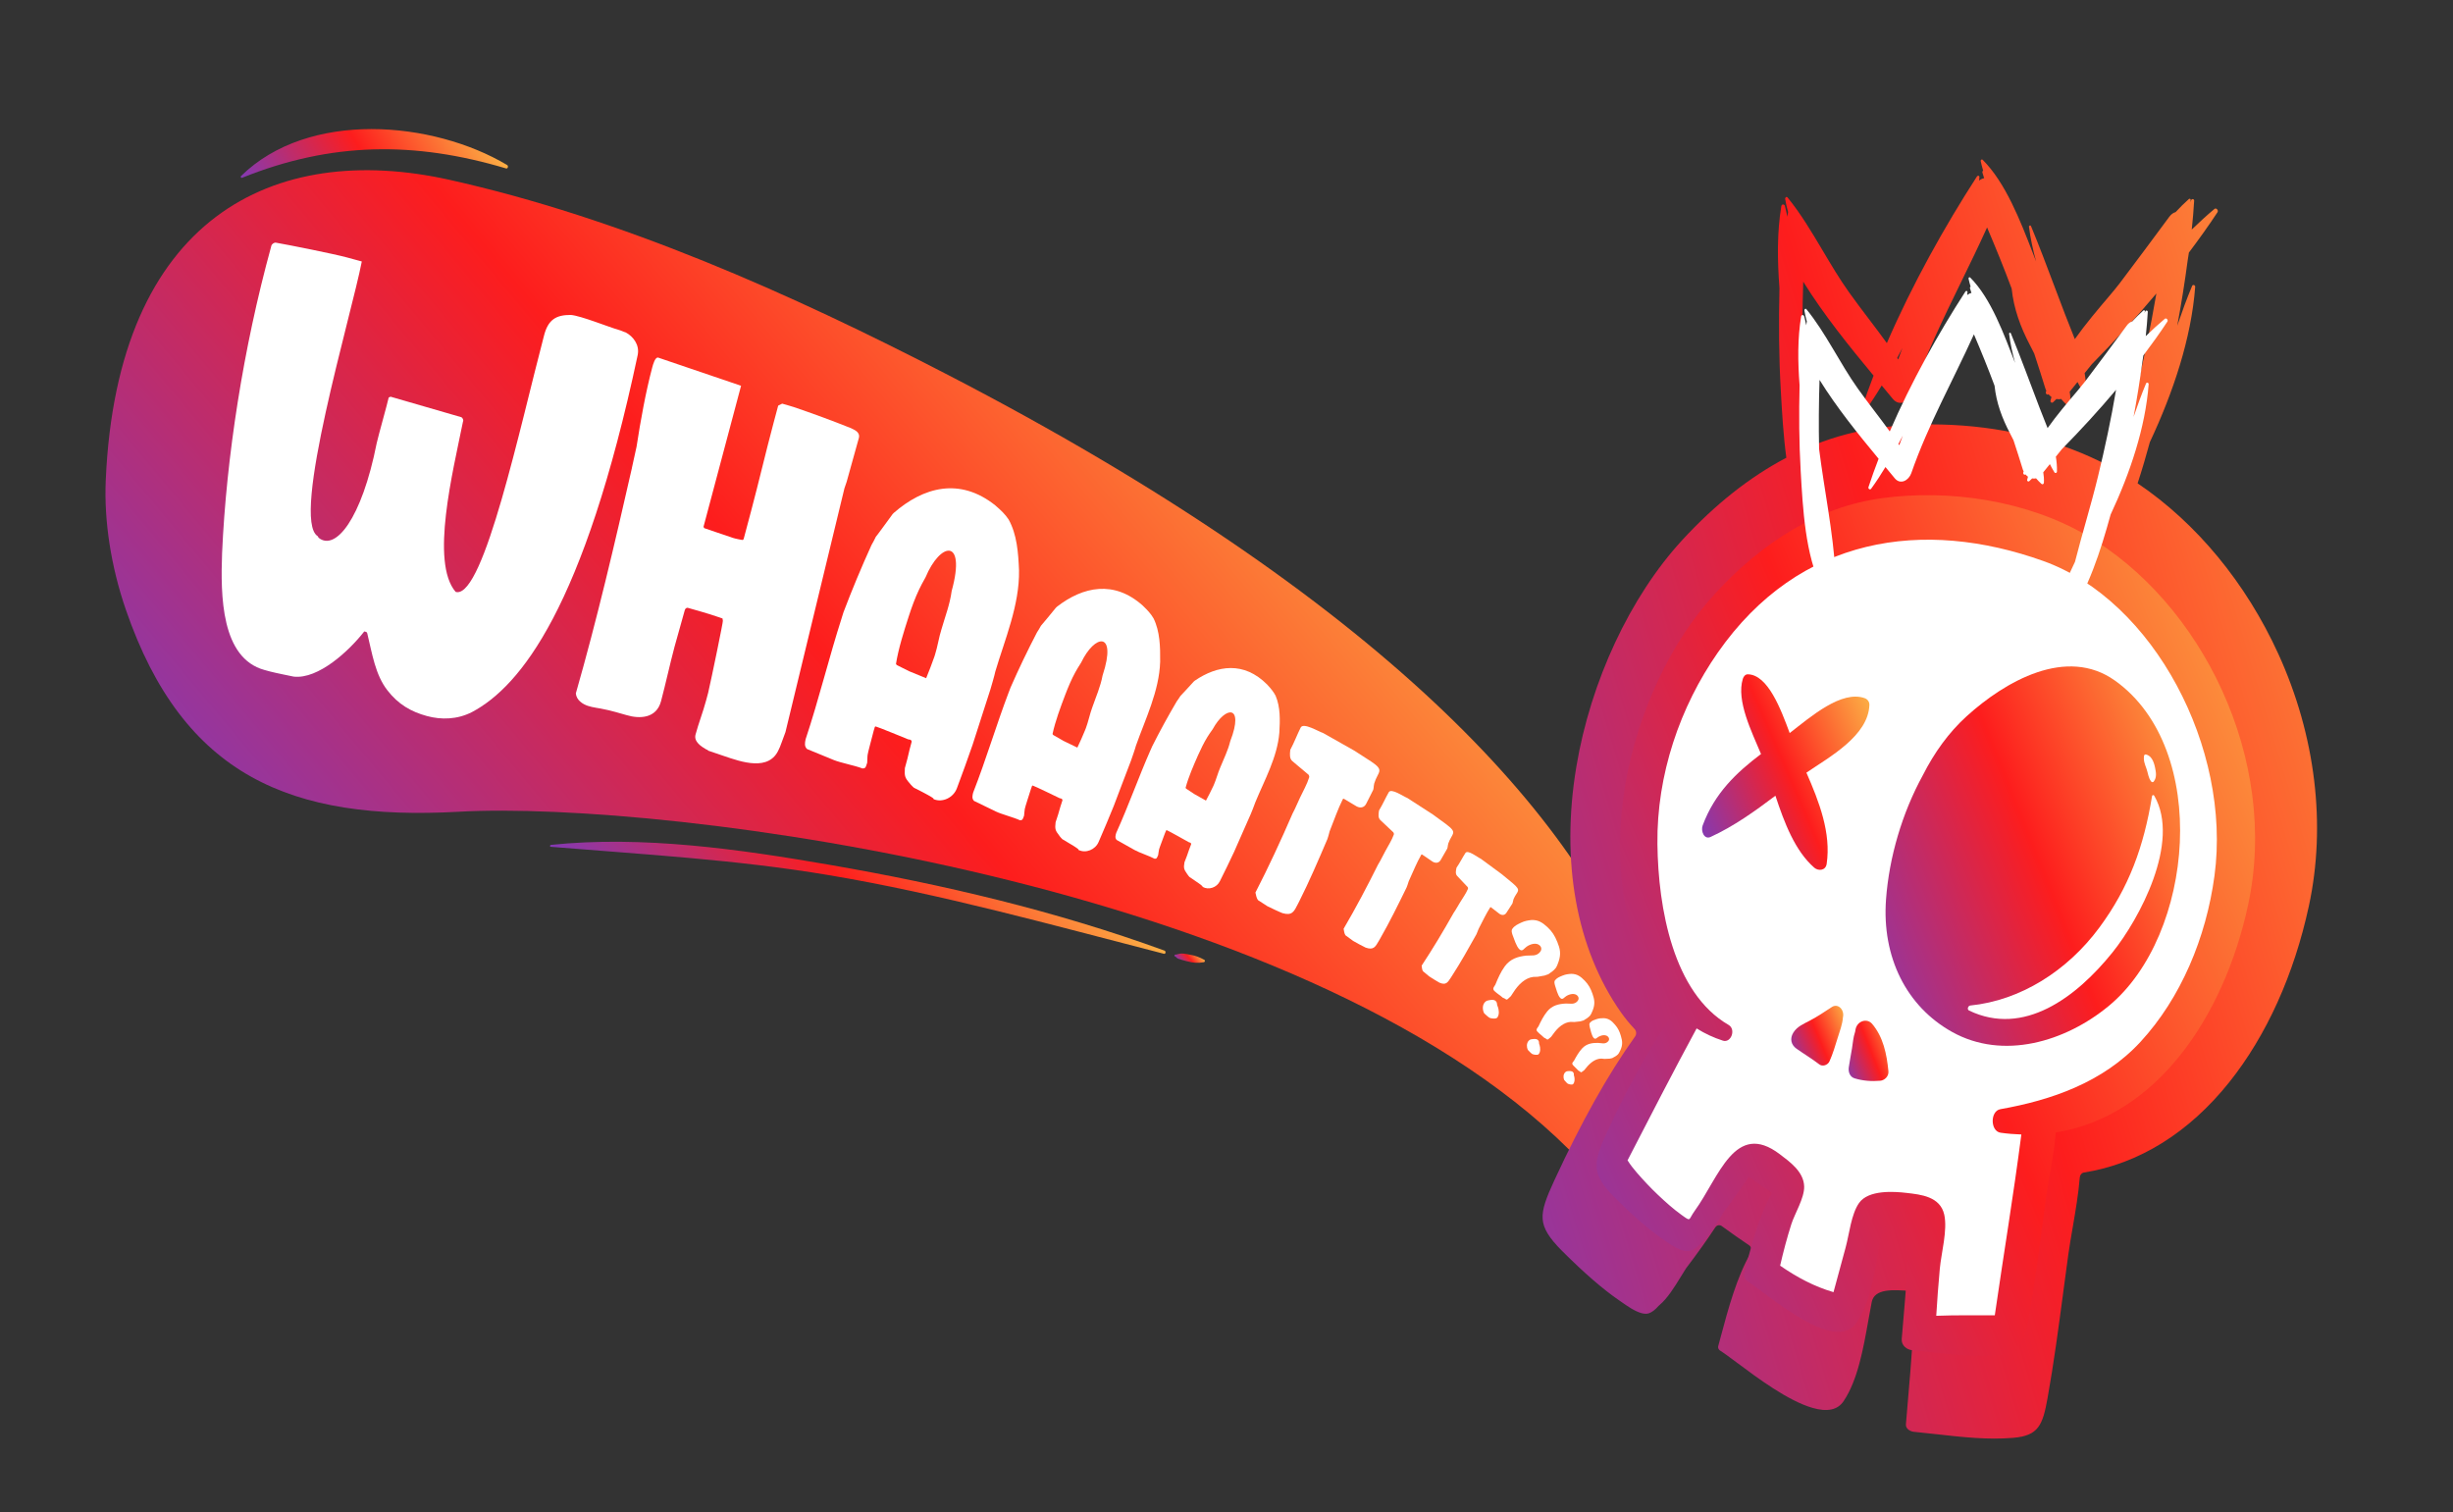 <svg width="279" height="172" viewBox="0 0 279 172" fill="none" xmlns="http://www.w3.org/2000/svg">
<rect x="0" y="0" width="279" height="172" fill="#333333" stroke="none"/>
<path d="M188.584 129.043C189.381 123.471 188.591 118.191 186.903 113.333C179.808 92.893 156.804 68.004 107.854 42.659C89.904 33.365 70.568 24.782 51.112 20.451C31.084 15.992 13.325 24.779 12.027 54.634C11.823 59.3 12.634 64.471 14.315 69.352C20.846 88.31 33.16 93.385 52.179 92.328C75.78 91.016 147.726 100.236 178.485 130.775C185.07 137.316 187.051 139.783 188.584 129.043Z" fill="url(#paint0_linear_3_1413)"/>
<path d="M41.432 71.817C39.721 74.015 36.214 77.279 33.403 76.958C33.342 76.941 31.33 76.543 30.713 76.376C30.713 76.376 30.217 76.241 30.093 76.207C25.142 74.865 25.083 67.751 25.26 62.919C25.741 52.032 27.662 39.61 30.838 28.049L30.854 27.98C30.899 27.77 31.129 27.611 31.329 27.592C32.845 27.854 37.993 28.881 39.479 29.285C39.539 29.302 40.097 29.453 40.282 29.504C40.406 29.536 40.964 29.689 41.15 29.74C40.01 35.715 33.009 59.106 36.144 60.991L36.237 61.163C38.135 62.715 41.128 59.09 42.849 50.388C43.013 49.619 44.046 45.981 44.211 45.21L44.425 45.121L52.44 47.443C52.628 47.493 52.752 47.823 52.66 47.948C51.502 53.696 48.935 63.945 51.818 67.314C51.818 67.314 51.878 67.33 51.94 67.348C55.062 67.751 59.148 48.526 61.857 38.243C62.333 36.3 63.288 35.82 64.923 35.821C66.083 35.913 69.334 37.238 70.387 37.526C70.694 37.608 70.928 37.746 71.176 37.814C71.998 38.258 72.778 39.21 72.526 40.399C66.432 69.063 59.221 78.052 53.69 80.986C51.998 81.859 50.161 81.878 48.555 81.441C46.758 80.953 45.298 80.114 44.066 78.521C42.679 76.739 42.334 74.356 41.776 72.059C41.743 71.903 41.682 71.886 41.559 71.852L41.436 71.819L41.432 71.817Z" fill="white"/>
<path d="M71.871 53.219C72.036 52.389 72.252 51.575 72.402 50.802C72.854 47.849 73.447 44.567 74.19 41.776C74.267 41.486 74.516 40.557 74.874 40.678L84.287 43.878L80.017 59.915L80.09 60.068C80.142 60.086 81.065 60.4 81.427 60.523C81.889 60.68 83.279 61.153 83.381 61.186C83.689 61.29 84.439 61.419 84.439 61.419L84.573 61.34C84.619 61.164 85.221 58.897 85.44 58.085C86.321 54.772 87.081 51.483 87.981 48.112C88.137 47.531 88.491 46.196 88.509 46.138L88.962 45.911C88.962 45.911 89.905 46.168 90.315 46.309C92.423 47.025 94.722 47.87 96.799 48.703C97.146 48.884 97.866 49.128 97.682 49.827L96.297 54.804L96.044 55.542L89.359 83.18L89.344 83.238L89.327 83.296C89.151 83.743 88.662 85.16 88.596 85.202C87.509 87.808 84.284 86.649 82.33 85.986C82.176 85.933 82.021 85.882 81.92 85.846C81.661 85.758 80.787 85.463 80.581 85.391C80.53 85.374 80.493 85.297 80.442 85.281C80.408 85.269 80.374 85.258 80.339 85.246C79.805 84.938 78.889 84.373 79.107 83.561C79.447 82.281 79.957 80.998 80.313 79.662C80.36 79.489 80.514 78.905 80.547 78.791C80.943 77.087 82.27 70.632 82.218 70.613L82.177 70.345C82.177 70.345 81.661 70.17 81.508 70.118C80.323 69.717 79.487 69.494 78.287 69.15C78.082 69.08 77.934 69.221 77.887 69.395C77.718 70.034 76.889 72.922 76.721 73.56C76.18 75.593 75.726 77.72 75.184 79.757C74.659 81.733 72.739 81.775 71.285 81.344C71.028 81.257 69.043 80.709 68.821 80.696C68.135 80.529 67.474 80.493 66.855 80.282C66.289 80.09 65.566 79.654 65.494 78.869C67.909 70.439 69.925 61.808 71.875 53.219L71.871 53.219Z" fill="white"/>
<path d="M95.741 70.256C95.787 70.111 95.927 69.678 95.94 69.629C96.905 67.083 97.971 64.525 99.119 61.999C99.224 61.822 99.585 61.154 99.614 61.058C99.762 60.899 101.068 59.094 101.499 58.508C101.513 58.459 101.629 58.398 101.644 58.348C104.999 55.421 109.141 54.236 113.211 57.488C113.253 57.503 113.279 57.57 113.319 57.587C113.813 58.01 114.332 58.494 114.719 59.088C115.668 60.787 115.818 62.865 115.901 64.86C115.976 68.814 114.279 72.749 113.201 76.393C113.166 76.65 112.698 78.256 112.652 78.401C112.59 78.593 111.861 80.856 111.598 81.674C111.336 82.495 110.671 84.564 110.623 84.708C110.391 85.43 109.132 88.89 108.842 89.643C108.444 90.733 107.197 91.311 106.218 90.908C105.962 90.802 106.97 91.106 103.94 89.591C103.94 89.591 103.604 89.29 103.508 89.141C102.906 88.457 102.866 88.277 102.917 87.372C103.025 87.034 103.405 85.556 103.455 85.25C103.501 85.101 103.646 84.508 103.692 84.365C103.695 84.203 103.568 84.152 103.526 84.134C103.482 84.116 103.343 84.112 103.299 84.095C103.17 84.043 99.762 82.642 99.619 82.636C99.492 82.585 99.472 82.793 99.457 82.841C99.443 82.89 99.38 83.085 99.38 83.085C99.221 83.726 98.687 85.686 98.683 85.849C98.651 85.946 98.647 86.706 98.633 86.755C98.616 86.801 98.553 86.993 98.539 87.042C98.446 87.333 98.372 87.412 98.086 87.403C97.362 87.105 95.59 86.758 94.824 86.442C94.74 86.409 93.676 85.972 93.29 85.811C93.078 85.724 92.015 85.287 91.8 85.199C91.465 84.898 91.545 84.494 91.626 84.091C93.158 79.489 94.273 74.826 95.745 70.254L95.741 70.256ZM102.175 75.732C102.175 75.732 103.381 76.336 103.423 76.353C103.506 76.386 105.296 77.123 105.339 77.139C105.487 76.822 106.15 75.075 106.274 74.691C106.274 74.691 106.334 74.499 106.35 74.45C106.63 73.585 106.797 72.453 107.077 71.586C107.498 70.126 108.034 68.764 108.243 67.215C109.105 64.082 108.724 62.728 107.978 62.637C107.235 62.55 106.105 63.667 105.269 65.666C105.062 66.016 104.565 66.957 104.535 67.054C104.08 68.01 103.697 69.054 103.356 70.112C102.799 71.845 102.197 73.722 101.908 75.51C101.964 75.642 102.048 75.677 102.175 75.729L102.175 75.732Z" fill="white"/>
<path d="M114.741 78.718C114.785 78.597 114.921 78.24 114.938 78.199C115.854 76.105 116.864 74.008 117.937 71.942C118.034 71.802 118.364 71.254 118.394 71.177C118.528 71.052 119.701 69.599 120.089 69.13C120.106 69.091 120.206 69.044 120.219 69.005C123.172 66.721 126.71 65.942 129.997 68.901C130.033 68.919 130.055 68.976 130.09 68.994C130.485 69.373 130.902 69.811 131.203 70.333C131.932 71.816 131.972 73.575 131.955 75.259C131.855 78.597 130.254 81.817 129.194 84.831C129.151 85.046 128.69 86.375 128.646 86.492C128.583 86.651 127.874 88.517 127.617 89.19C127.362 89.868 126.714 91.575 126.667 91.695C126.442 92.292 125.233 95.139 124.958 95.758C124.575 96.655 123.501 97.073 122.693 96.682C122.482 96.578 123.319 96.889 120.828 95.448C120.828 95.448 120.558 95.177 120.483 95.046C120.005 94.44 119.981 94.284 120.061 93.526C120.165 93.246 120.551 92.021 120.604 91.765C120.65 91.647 120.797 91.153 120.84 91.034C120.852 90.9 120.746 90.849 120.711 90.831C120.674 90.813 120.556 90.803 120.521 90.786C120.413 90.733 117.602 89.37 117.481 89.359C117.378 89.308 117.352 89.481 117.336 89.523C117.322 89.563 117.263 89.722 117.263 89.722C117.099 90.254 116.565 91.876 116.558 92.014C116.527 92.094 116.49 92.735 116.476 92.774C116.462 92.814 116.401 92.97 116.388 93.012C116.296 93.25 116.23 93.31 115.988 93.29C115.39 92.999 113.913 92.612 113.284 92.308C113.212 92.272 112.334 91.847 112.017 91.694C111.84 91.609 110.96 91.181 110.787 91.098C110.516 90.825 110.601 90.488 110.684 90.152C112.169 86.358 113.305 82.49 114.739 78.717L114.741 78.718ZM119.931 83.679C119.931 83.679 120.924 84.251 120.958 84.268C121.027 84.301 122.505 85.017 122.537 85.033C122.678 84.773 123.308 83.337 123.427 83.021C123.427 83.021 123.489 82.863 123.505 82.822C123.776 82.107 123.968 81.166 124.238 80.449C124.655 79.24 125.163 78.123 125.405 76.829C126.266 74.237 126.001 73.072 125.378 72.96C124.755 72.846 123.753 73.725 122.965 75.366C122.775 75.651 122.317 76.414 122.287 76.495C121.863 77.275 121.498 78.135 121.164 79.009C120.623 80.437 120.036 81.987 119.715 83.479C119.756 83.593 119.825 83.627 119.931 83.679Z" fill="white"/>
<path d="M130.861 85.317C130.904 85.218 131.032 84.925 131.047 84.89C131.91 83.174 132.846 81.462 133.838 79.779C133.927 79.665 134.23 79.223 134.259 79.159C134.376 79.061 135.424 77.9 135.77 77.526C135.785 77.494 135.87 77.46 135.885 77.425C138.467 75.659 141.482 75.198 144.129 77.865C144.162 77.883 144.174 77.933 144.202 77.948C144.52 78.29 144.853 78.68 145.087 79.137C145.635 80.423 145.595 81.909 145.51 83.328C145.286 86.135 143.8 88.762 142.78 91.249C142.736 91.424 142.29 92.517 142.248 92.616C142.19 92.747 141.513 94.283 141.269 94.836C141.024 95.39 140.406 96.795 140.363 96.893C140.147 97.384 139.01 99.719 138.749 100.223C138.392 100.962 137.467 101.256 136.802 100.882C136.627 100.783 137.321 101.089 135.282 99.74C135.282 99.74 135.069 99.5 135.008 99.384C134.633 98.847 134.62 98.718 134.718 98.08C134.819 97.849 135.195 96.837 135.251 96.626C135.296 96.531 135.441 96.12 135.481 96.023C135.493 95.909 135.408 95.861 135.379 95.847C135.349 95.83 135.252 95.813 135.221 95.796C135.133 95.747 132.823 94.447 132.719 94.43C132.634 94.383 132.605 94.529 132.591 94.561C132.578 94.592 132.518 94.724 132.518 94.724C132.36 95.166 131.843 96.504 131.829 96.616C131.8 96.682 131.742 97.22 131.728 97.253L131.642 97.45C131.555 97.646 131.496 97.694 131.295 97.662C130.804 97.385 129.576 96.98 129.056 96.687C129 96.656 128.277 96.249 128.016 96.102C127.873 96.022 127.15 95.616 127.005 95.534C126.788 95.288 126.875 95.01 126.959 94.731C128.37 91.614 129.492 88.416 130.859 85.314L130.861 85.317ZM135.025 89.778C135.025 89.778 135.833 90.313 135.864 90.33C135.922 90.363 137.138 91.047 137.162 91.061C137.292 90.852 137.883 89.673 137.997 89.413L138.069 89.249C138.327 88.661 138.532 87.88 138.79 87.292C139.191 86.295 139.665 85.381 139.927 84.304C140.758 82.165 140.584 81.171 140.065 81.041C139.546 80.913 138.664 81.596 137.929 82.938C137.757 83.166 137.34 83.789 137.311 83.851C136.923 84.491 136.578 85.192 136.26 85.909C135.743 87.084 135.181 88.359 134.849 89.598C134.878 89.696 134.937 89.727 135.025 89.778Z" fill="white"/>
<path d="M147.01 92.543C147.036 92.487 147.253 92.061 147.278 92.007C147.345 91.873 147.813 90.828 147.865 90.719C148.248 89.902 148.648 89.24 148.904 88.412C148.935 88.291 148.868 88.176 148.835 88.119L147.028 86.601C146.64 86.313 146.706 85.754 146.749 85.356C146.76 85.33 146.738 85.314 146.752 85.289C147.221 84.42 147.531 83.559 147.936 82.756C148.247 82.141 149.964 83.213 150.482 83.37C151.016 83.677 153.512 85.074 154.045 85.383C154.092 85.413 154.731 85.825 154.921 85.948C155.181 86.116 155.891 86.574 155.938 86.604C157.536 87.67 156.727 87.714 156.303 89.107C156.291 89.135 156.219 89.586 156.229 89.628C156.238 89.67 156.183 89.847 156.183 89.847L155.386 91.425C155.143 91.905 154.665 91.917 154.296 91.715C154.085 91.578 153.038 90.976 152.851 90.854C152.743 90.819 152.725 90.914 152.71 90.941C152.185 91.983 151.775 93.172 151.327 94.3C151.327 94.3 151.257 94.504 151.229 94.556C151.182 94.775 151.009 95.371 150.982 95.422C149.963 97.814 148.916 100.258 147.755 102.557C147.714 102.638 147.676 102.719 147.632 102.798C147.187 103.681 146.969 104.177 145.875 103.863C145.657 103.794 144.439 103.22 144.167 103.081C144.143 103.067 143.789 102.837 143.624 102.73C143.553 102.684 143.173 102.44 143.079 102.378C142.895 102.117 142.863 101.813 142.79 101.52C144.285 98.619 145.689 95.59 147.009 92.544L147.01 92.543Z" fill="white"/>
<path d="M156.758 98.306C156.783 98.264 156.984 97.914 157.009 97.869C157.07 97.76 157.508 96.906 157.559 96.817C157.915 96.148 158.279 95.611 158.531 94.927C158.564 94.827 158.51 94.727 158.485 94.678L157.025 93.3C156.712 93.041 156.787 92.569 156.841 92.236C156.854 92.216 156.834 92.201 156.848 92.181C157.278 91.474 157.581 90.765 157.954 90.111C158.243 89.61 159.642 90.605 160.072 90.765C160.508 91.052 162.552 92.363 162.988 92.65C163.027 92.68 163.548 93.061 163.703 93.174C163.914 93.329 164.492 93.754 164.53 93.781C165.831 94.765 165.147 94.759 164.735 95.911C164.722 95.933 164.644 96.309 164.65 96.345C164.656 96.379 164.602 96.526 164.602 96.526L163.864 97.813C163.639 98.204 163.235 98.187 162.933 97.999C162.758 97.871 161.904 97.306 161.75 97.193C161.659 97.158 161.642 97.237 161.63 97.26C161.144 98.111 160.746 99.089 160.323 100.017C160.323 100.017 160.253 100.185 160.228 100.227C160.179 100.409 160.007 100.902 159.982 100.944C159.022 102.905 158.039 104.907 156.962 106.782C156.923 106.847 156.886 106.912 156.849 106.977C156.436 107.696 156.23 108.104 155.321 107.778C155.14 107.708 154.139 107.16 153.915 107.028C153.897 107.014 153.607 106.802 153.472 106.702C153.414 106.662 153.105 106.433 153.029 106.378C152.886 106.148 152.868 105.888 152.821 105.639C154.206 103.275 155.514 100.798 156.755 98.301L156.758 98.306Z" fill="white"/>
<path d="M165.322 103.855C165.345 103.821 165.529 103.537 165.551 103.501C165.61 103.414 166.016 102.716 166.062 102.646C166.389 102.101 166.719 101.668 166.959 101.109C166.991 101.024 166.951 100.937 166.93 100.895L165.758 99.654C165.505 99.418 165.588 99.026 165.65 98.747C165.661 98.73 165.644 98.717 165.656 98.701C166.05 98.13 166.331 97.547 166.676 97.017C166.94 96.609 168.078 97.524 168.433 97.681C168.79 97.948 170.455 99.162 170.81 99.43C170.842 99.456 171.268 99.807 171.39 99.908C171.563 100.051 172.033 100.439 172.064 100.466C173.118 101.363 172.544 101.323 172.147 102.272C172.135 102.289 172.054 102.604 172.058 102.634C172.062 102.664 172.009 102.781 172.009 102.781L171.333 103.827C171.126 104.145 170.789 104.11 170.541 103.934C170.4 103.816 169.704 103.297 169.578 103.192C169.504 103.157 169.485 103.221 169.473 103.24C169.027 103.929 168.654 104.736 168.255 105.494C168.255 105.494 168.191 105.633 168.169 105.667C168.119 105.816 167.951 106.221 167.93 106.258C167.039 107.856 166.123 109.49 165.137 111.012C165.103 111.066 165.069 111.12 165.034 111.172C164.654 111.756 164.465 112.087 163.714 111.766C163.568 111.698 162.743 111.181 162.559 111.057C162.543 111.044 162.31 110.85 162.2 110.76C162.151 110.721 161.901 110.514 161.84 110.463C161.73 110.262 161.727 110.043 161.697 109.83C162.962 107.913 164.172 105.896 165.32 103.858L165.322 103.855Z" fill="white"/>
<path d="M173.586 108.693C174.141 108.633 174.762 108.828 175.19 108.244C175.367 108 175.33 107.726 175.127 107.537C174.735 107.173 174.067 107.368 173.629 107.677C173.33 107.881 173.156 108.293 172.816 107.977C172.625 107.799 172.468 107.463 172.352 107.183C172.321 107.084 172.081 106.48 172.034 106.34C171.968 106.11 171.855 105.861 172.021 105.633C172.291 105.261 172.639 105.129 173.007 104.944C173.399 104.754 173.787 104.687 174.157 104.647C174.933 104.601 175.437 104.926 176.008 105.456C176.527 105.939 176.835 106.415 177.129 107.146C177.437 107.888 177.571 108.488 177.275 109.366C177.19 109.598 177.087 109.911 176.952 110.096C176.85 110.239 176.667 110.405 176.523 110.513C176.493 110.554 176.414 110.577 176.361 110.624C176.022 110.909 176.06 110.798 175.69 110.957C175.566 110.985 175.003 111.087 174.866 111.102C174.866 111.102 174.76 111.101 174.736 111.104C173.778 111.053 172.969 111.69 172.336 112.562C172.168 112.79 172.029 113.045 171.863 113.272C171.853 113.286 171.842 113.301 171.842 113.301C171.831 113.315 171.766 113.376 171.766 113.376C171.231 113.906 171.442 113.647 170.93 113.482C170.674 113.245 170.307 113.025 170.039 112.777C169.925 112.671 169.852 112.626 169.847 112.429C169.871 112.283 170.01 112.126 170.078 111.997C170.376 111.268 170.695 110.536 171.154 109.909C171.778 109.049 172.662 108.796 173.584 108.692L173.586 108.693ZM169.106 113.827C169.367 113.757 169.869 113.626 170.11 113.847C170.299 114.026 170.238 114.135 170.293 114.355C170.304 114.365 170.362 114.49 170.365 114.517C170.488 114.87 170.555 115.389 170.306 115.732C170.161 115.93 169.569 115.839 169.414 115.765C169.292 115.698 169.116 115.535 169.013 115.44C168.989 115.419 168.848 115.289 168.809 115.253C168.629 114.918 168.575 114.411 168.836 114.053C168.907 113.953 168.996 113.892 169.105 113.827L169.106 113.827Z" fill="white"/>
<path d="M178.071 114.142C178.538 114.121 179.055 114.319 179.439 113.848C179.598 113.653 179.58 113.422 179.419 113.253C179.105 112.925 178.532 113.052 178.15 113.291C177.89 113.446 177.727 113.784 177.453 113.499C177.299 113.34 177.182 113.048 177.096 112.809C177.072 112.722 176.898 112.2 176.863 112.08C176.818 111.883 176.73 111.664 176.882 111.481C177.124 111.181 177.425 111.093 177.743 110.956C178.081 110.819 178.413 110.781 178.724 110.766C179.38 110.771 179.791 111.071 180.25 111.548C180.667 111.982 180.908 112.402 181.126 113.033C181.356 113.675 181.442 114.189 181.155 114.911C181.073 115.1 180.975 115.359 180.853 115.509C180.76 115.624 180.599 115.753 180.474 115.835C180.445 115.87 180.378 115.885 180.33 115.92C180.035 116.144 180.07 116.053 179.753 116.169C179.645 116.183 179.17 116.241 179.051 116.245C179.051 116.245 178.965 116.237 178.944 116.239C178.136 116.142 177.431 116.64 176.861 117.34C176.711 117.522 176.581 117.73 176.433 117.913C176.424 117.925 176.414 117.935 176.414 117.935C176.406 117.946 176.349 117.994 176.349 117.994C175.874 118.413 176.061 118.205 175.637 118.036C175.433 117.826 175.132 117.619 174.918 117.396C174.828 117.3 174.765 117.258 174.77 117.094C174.795 116.97 174.918 116.844 174.983 116.74C175.263 116.142 175.565 115.543 175.978 115.038C176.541 114.348 177.296 114.182 178.077 114.144L178.071 114.142ZM174.081 118.228C174.306 118.184 174.732 118.097 174.925 118.298C175.077 118.456 175.021 118.547 175.057 118.734C175.069 118.744 175.112 118.854 175.111 118.877C175.2 119.183 175.235 119.623 175.011 119.896C174.88 120.058 174.384 119.947 174.257 119.876C174.159 119.814 174.015 119.664 173.935 119.582C173.915 119.562 173.803 119.445 173.771 119.412C173.633 119.121 173.61 118.691 173.845 118.403C173.909 118.324 173.985 118.275 174.082 118.226L174.081 118.228Z" fill="white"/>
<path d="M181.748 118.619C182.143 118.626 182.569 118.82 182.912 118.443C183.055 118.288 183.05 118.091 182.918 117.94C182.668 117.647 182.18 117.723 181.848 117.905C181.623 118.02 181.471 118.296 181.251 118.042C181.13 117.901 181.041 117.648 180.979 117.44C180.964 117.366 180.837 116.915 180.814 116.815C180.783 116.644 180.719 116.457 180.853 116.311C181.071 116.071 181.327 116.012 181.6 115.913C181.891 115.817 182.172 115.803 182.436 115.808C182.987 115.845 183.323 116.122 183.687 116.549C184.019 116.936 184.207 117.305 184.361 117.846C184.525 118.4 184.579 118.839 184.307 119.431C184.229 119.589 184.135 119.801 184.027 119.919C183.943 120.01 183.803 120.111 183.694 120.174C183.667 120.2 183.612 120.208 183.57 120.238C183.311 120.41 183.345 120.336 183.072 120.414C182.983 120.423 182.577 120.443 182.48 120.442C182.48 120.442 182.405 120.429 182.389 120.43C181.713 120.306 181.096 120.686 180.586 121.244C180.453 121.391 180.336 121.557 180.201 121.705C180.191 121.715 180.184 121.725 180.184 121.725C180.176 121.734 180.125 121.772 180.125 121.772C179.708 122.098 179.876 121.934 179.522 121.768C179.361 121.579 179.115 121.39 178.946 121.191C178.872 121.105 178.822 121.066 178.833 120.926C178.859 120.824 178.967 120.721 179.026 120.642C179.289 120.153 179.568 119.663 179.937 119.258C180.44 118.708 181.083 118.608 181.744 118.619L181.748 118.619ZM178.212 121.846C178.403 121.822 178.767 121.772 178.92 121.952C179.042 122.094 178.991 122.167 179.014 122.327C179.021 122.335 179.055 122.431 179.054 122.448C179.115 122.709 179.126 123.082 178.925 123.302C178.807 123.431 178.397 123.313 178.293 123.245C178.212 123.19 178.097 123.055 178.031 122.979C178.017 122.963 177.926 122.856 177.902 122.828C177.799 122.576 177.795 122.211 178.006 121.981C178.063 121.917 178.13 121.881 178.214 121.846L178.212 121.846Z" fill="white"/>
<path d="M62.634 96.315C73.226 97.191 83.68 97.763 94.207 99.528C107.078 101.685 119.707 105.229 132.383 108.483C132.592 108.538 132.638 108.192 132.444 108.121C120.048 103.606 107.27 100.603 94.403 98.374C84.106 96.589 73.071 95.011 62.645 96.1C62.54 96.112 62.521 96.307 62.634 96.315Z" fill="url(#paint1_linear_3_1413)"/>
<path d="M133.627 108.772C133.788 108.835 133.846 108.986 133.999 109.041C134.336 109.163 134.67 109.252 135.014 109.337C135.716 109.511 136.222 109.575 136.928 109.442C137.046 109.42 137.096 109.238 136.975 109.173C136.419 108.868 135.978 108.694 135.36 108.594C135.055 108.545 134.738 108.461 134.43 108.455C134.132 108.448 133.935 108.567 133.66 108.583C133.577 108.587 133.54 108.739 133.626 108.774L133.627 108.772Z" fill="url(#paint2_linear_3_1413)"/>
<path d="M27.53 20.225C37.672 16.14 47.151 16.049 57.559 19.158C57.767 19.22 57.855 18.871 57.675 18.765C49.239 13.744 35.091 12.479 27.412 20.024C27.325 20.109 27.432 20.266 27.531 20.226L27.53 20.225Z" fill="url(#paint3_linear_3_1413)"/>
<path d="M241.871 73.79C242.244 73.314 242.135 72.736 242.015 72.164C241.882 71.525 241.607 70.845 240.988 70.708C240.899 70.688 240.792 70.74 240.774 70.851C240.683 71.394 240.862 71.819 241.044 72.315C241.231 72.827 241.247 73.37 241.592 73.792C241.662 73.878 241.803 73.879 241.872 73.791L241.871 73.79Z" fill="white"/>
<path fill-rule="evenodd" clip-rule="evenodd" d="M249.328 32.519C249.404 32.337 249.69 32.415 249.675 32.62L249.677 32.616C249.241 38.465 247.181 44.618 244.521 50.289C244.087 51.874 243.633 53.438 243.127 54.974C249.819 59.489 255.448 66.295 259.138 74.386C263.367 83.66 264.599 93.839 262.608 103.047C260.919 110.861 257.781 117.799 253.533 123.114C248.955 128.84 243.245 132.385 237.021 133.364C236.769 133.403 236.575 133.634 236.551 133.92C236.397 135.819 236.061 137.777 235.735 139.67C235.55 140.743 235.376 141.756 235.246 142.7C235.073 143.951 234.904 145.222 234.739 146.463L234.68 146.91L234.679 146.918C234.15 150.904 233.604 155.027 232.885 159.028C232.331 162.109 231.851 163.296 228.982 163.54C226.096 163.785 223.172 163.456 220.343 163.138L220.333 163.137L220.215 163.123C219.379 163.03 218.519 162.933 217.667 162.853C217.604 162.847 217.536 162.834 217.468 162.815C217.194 162.735 216.738 162.474 216.776 162.007C216.843 161.164 216.915 160.322 216.988 159.479C217.002 159.315 217.016 159.151 217.03 158.987L217.039 158.874C217.22 156.763 217.407 154.586 217.542 152.435C217.583 151.777 217.603 151.112 217.622 150.469L217.622 150.457C217.652 149.443 217.681 148.483 217.788 147.533C217.806 147.364 217.763 147.193 217.668 147.062C217.594 146.959 217.493 146.888 217.382 146.855C217.349 146.846 217.316 146.839 217.282 146.837C215.368 146.691 213.197 146.526 212.886 148.1C212.755 148.762 212.633 149.447 212.504 150.173L212.503 150.182C211.935 153.372 211.293 156.985 209.693 159.361C209.01 160.377 207.84 160.625 206.118 160.123L206.115 160.121C203.363 159.319 199.922 156.754 197.644 155.055L197.581 155.008C196.784 154.415 196.097 153.903 195.603 153.589C195.469 153.505 195.38 153.283 195.42 153.134C195.521 152.762 195.624 152.382 195.728 151.994L195.73 151.983C196.578 148.826 197.537 145.248 199.122 142.513C199.204 142.371 199.231 142.199 199.198 142.036C199.164 141.872 199.073 141.73 198.945 141.643C197.864 140.911 196.814 140.175 195.826 139.453C195.776 139.415 195.72 139.389 195.666 139.373C195.455 139.311 195.224 139.396 195.088 139.605C194.185 140.982 193.17 142.41 191.792 144.23C191.789 144.233 191.787 144.237 191.785 144.24C191.777 144.25 191.77 144.259 191.764 144.27C191.729 144.327 191.694 144.382 191.659 144.437L191.657 144.439C191.644 144.461 191.63 144.483 191.616 144.505C191.593 144.544 191.569 144.582 191.544 144.62C191.416 144.817 191.278 145.043 191.132 145.28L191.107 145.321C190.49 146.328 189.644 147.707 188.718 148.463C188.693 148.483 188.671 148.505 188.649 148.529C188.247 148.986 187.877 149.265 187.518 149.381C187.286 149.455 186.995 149.443 186.652 149.343C185.904 149.125 185.08 148.548 184.478 148.125C184.441 148.1 184.406 148.075 184.371 148.051C184.299 148 184.23 147.952 184.165 147.908C182.341 146.663 180.153 144.768 177.665 142.276C176.172 140.782 175.533 139.729 175.457 138.645C175.379 137.541 175.863 136.252 176.786 134.259C179.891 127.542 182.897 122.187 185.972 117.889C186.153 117.637 186.129 117.269 185.919 117.047C185.352 116.45 184.822 115.801 184.343 115.117C179.287 107.899 177.492 97.989 179.289 87.216C180.911 77.496 185.417 67.852 191.344 61.418C195.083 57.359 199.038 54.234 203.174 52.064C202.835 49.533 202.689 46.959 202.557 44.644C202.552 44.567 202.548 44.491 202.544 44.415C202.323 40.538 202.297 36.656 202.392 32.776C202.15 29.595 202.109 26.412 202.608 23.432C202.649 23.19 202.957 23.212 203.015 23.427C203.098 23.734 203.167 24.047 203.235 24.36C203.256 24.455 203.276 24.55 203.298 24.645C203.307 24.583 203.315 24.52 203.324 24.456C203.339 24.343 203.354 24.23 203.373 24.118C203.237 23.629 203.124 23.136 203.044 22.639C203.016 22.473 203.193 22.315 203.312 22.46C204.811 24.288 206.076 26.419 207.339 28.548C208.29 30.15 209.24 31.751 210.288 33.221C211.043 34.28 211.824 35.31 212.604 36.339C213.279 37.229 213.953 38.118 214.608 39.024C217.496 32.349 221.18 25.754 224.859 20.065C224.936 19.946 225.148 19.961 225.136 20.146C225.13 20.232 225.121 20.316 225.112 20.4C225.106 20.448 225.101 20.495 225.096 20.543C225.269 20.405 225.463 20.309 225.673 20.263C225.65 20.189 225.626 20.115 225.603 20.041C225.56 19.907 225.517 19.773 225.479 19.638C225.447 19.526 225.493 19.451 225.56 19.414L225.548 19.368C225.451 19.025 225.355 18.681 225.282 18.332C225.249 18.178 225.406 18.077 225.509 18.18C228.117 20.791 229.784 25.095 231.213 28.784C231.339 29.11 231.463 29.43 231.586 29.744C231.233 28.456 230.944 27.145 230.77 25.785C230.754 25.647 230.951 25.588 231.001 25.712C231.935 27.965 232.797 30.255 233.659 32.545C234.067 33.628 234.475 34.712 234.89 35.791C235.053 36.214 235.224 36.641 235.396 37.072C235.594 37.567 235.794 38.067 235.986 38.571C237.229 36.826 238.611 35.19 240.013 33.545C240.364 33.133 240.71 32.704 241.054 32.268C242.959 29.745 244.849 27.208 246.729 24.661C246.953 24.357 247.199 24.193 247.447 24.128C247.937 23.604 248.437 23.098 248.959 22.638C249.054 22.554 249.193 22.626 249.166 22.772C249.159 22.813 249.149 22.855 249.14 22.896C249.132 22.93 249.124 22.964 249.117 22.998C249.134 22.961 249.151 22.923 249.167 22.886C249.189 22.836 249.211 22.786 249.234 22.738C249.314 22.574 249.569 22.635 249.559 22.832C249.501 23.912 249.403 25.008 249.285 26.111C250.124 25.295 250.982 24.505 251.872 23.762C252.067 23.599 252.36 23.921 252.213 24.143C251.192 25.695 250.093 27.221 248.961 28.729C248.935 28.907 248.907 29.086 248.878 29.265C248.86 29.381 248.841 29.498 248.823 29.615C248.493 32.106 248.097 34.585 247.633 37.049C248.158 35.517 248.707 33.998 249.328 32.519ZM206.406 50.578C208.785 49.635 211.218 48.995 213.699 48.663C219.904 47.833 226.614 48.334 232.594 50.077C235.48 50.918 238.163 52.034 240.578 53.395C240.756 52.751 240.936 52.108 241.117 51.464C241.708 49.357 242.299 47.246 242.819 45.103C243.76 41.228 244.597 37.324 245.262 33.383C242.913 36.18 240.438 38.868 237.923 41.422C237.773 41.611 237.621 41.799 237.47 41.987C237.348 42.137 237.226 42.288 237.105 42.44C237.213 43.1 237.275 43.767 237.256 44.445C237.249 44.662 237.016 44.727 236.91 44.556C236.688 44.199 236.485 43.829 236.293 43.448C236.164 43.608 236.035 43.768 235.907 43.929C235.739 44.138 235.572 44.348 235.401 44.556C235.475 45.013 235.517 45.48 235.487 45.958C235.473 46.165 235.288 46.246 235.149 46.121C234.895 45.894 234.656 45.641 234.426 45.375C234.25 45.422 234.072 45.415 233.895 45.383C233.855 45.421 233.816 45.459 233.777 45.498C233.689 45.583 233.601 45.668 233.514 45.752C233.385 45.872 233.179 45.765 233.222 45.564C233.243 45.463 233.272 45.364 233.3 45.265C233.311 45.229 233.321 45.192 233.331 45.156C233.208 45.072 233.097 44.965 232.996 44.844C232.821 44.968 232.62 44.76 232.706 44.537C232.712 44.522 232.719 44.506 232.726 44.491C232.733 44.476 232.739 44.46 232.746 44.445C232.736 44.423 232.726 44.402 232.716 44.381C232.688 44.324 232.661 44.267 232.641 44.204C232.257 42.943 231.851 41.695 231.445 40.446L231.368 40.209C231.205 39.882 231.043 39.56 230.879 39.249C229.821 37.227 229.041 35.13 228.803 32.827C227.928 30.48 226.987 28.167 226.007 25.87C225.071 27.942 224.077 29.979 223.083 32.016C221.07 36.142 219.058 40.266 217.524 44.672C217.178 45.664 216.048 46.296 215.284 45.368C215.001 45.023 214.711 44.673 214.419 44.322C214.288 44.163 214.156 44.005 214.024 43.846C213.412 44.858 212.77 45.849 212.076 46.796C211.945 46.976 211.65 46.789 211.722 46.569C212.139 45.295 212.601 44.011 213.096 42.725C210.319 39.374 207.438 35.812 205.096 32.039C204.994 35.157 204.97 38.276 205.036 41.398C205.289 43.404 205.604 45.405 205.918 47.408C206.084 48.464 206.25 49.521 206.406 50.578ZM215.897 40.888C216.049 40.455 216.208 40.024 216.368 39.595L216.367 39.595C216.175 39.971 215.979 40.342 215.782 40.715C215.806 40.749 215.829 40.785 215.852 40.82C215.867 40.843 215.882 40.866 215.897 40.888Z" fill="url(#paint4_linear_3_1413)"/>
<path d="M207.807 150.756C205.496 150.082 202.606 147.928 200.694 146.502C200.002 145.987 199.405 145.541 198.98 145.271C198.867 145.2 198.792 145.014 198.827 144.889C198.911 144.577 198.998 144.257 199.084 143.931C199.796 141.278 200.603 138.27 201.935 135.97C202.003 135.852 202.026 135.707 201.998 135.57C201.97 135.433 201.894 135.313 201.786 135.24C200.878 134.626 199.996 134.007 199.167 133.401C199.125 133.37 199.079 133.347 199.032 133.334C198.855 133.282 198.661 133.353 198.548 133.528C197.789 134.685 196.937 135.884 195.78 137.412C195.771 137.424 195.763 137.434 195.756 137.446C195.726 137.494 195.697 137.541 195.667 137.588C195.635 137.638 195.604 137.69 195.572 137.739C195.458 137.915 195.335 138.116 195.205 138.328C194.687 139.174 193.976 140.332 193.199 140.967C193.178 140.983 193.159 141.002 193.141 141.022C192.803 141.406 192.493 141.64 192.191 141.738C191.997 141.8 191.752 141.789 191.464 141.705C190.836 141.522 190.144 141.038 189.638 140.683C189.545 140.618 189.457 140.556 189.376 140.501C187.844 139.455 186.007 137.864 183.917 135.771C182.665 134.517 182.127 133.633 182.064 132.723C181.998 131.796 182.405 130.713 183.18 129.04C185.787 123.4 188.311 118.903 190.893 115.295C191.045 115.083 191.025 114.774 190.849 114.587C190.373 114.086 189.927 113.541 189.525 112.966C185.279 106.906 183.772 98.585 185.282 89.538C186.643 81.377 190.427 73.28 195.404 67.877C201.118 61.672 207.434 58.069 214.175 57.167C219.385 56.47 225.019 56.891 230.041 58.354C232.592 59.098 234.953 60.097 237.062 61.323C243.48 65.055 248.901 71.249 252.329 78.766C255.88 86.553 256.914 95.1 255.243 102.832C253.824 109.393 251.19 115.219 247.622 119.682C243.778 124.49 238.984 127.466 233.758 128.288C233.546 128.321 233.383 128.515 233.363 128.756C233.234 130.35 232.951 131.994 232.678 133.584C232.522 134.484 232.376 135.335 232.267 136.127C232.104 137.305 231.946 138.503 231.792 139.663C231.348 143.012 230.889 146.476 230.285 149.838C229.819 152.425 229.416 153.421 227.007 153.626C224.582 153.832 222.123 153.555 219.745 153.288C219.013 153.206 218.255 153.12 217.507 153.05C217.453 153.044 217.396 153.034 217.34 153.017C217.109 152.95 216.727 152.731 216.758 152.339C216.826 151.494 216.899 150.649 216.971 149.803C217.126 148.002 217.286 146.14 217.401 144.302C217.436 143.749 217.453 143.191 217.469 142.651C217.494 141.796 217.518 140.987 217.608 140.186C217.623 140.044 217.587 139.901 217.507 139.79C217.445 139.704 217.36 139.644 217.267 139.617C217.24 139.609 217.212 139.603 217.183 139.601C215.576 139.479 213.753 139.34 213.492 140.662C213.382 141.217 213.279 141.792 213.171 142.403C212.695 145.083 212.156 148.121 210.811 150.117C210.237 150.97 209.255 151.179 207.809 150.758L207.807 150.756Z" fill="white"/>
<path d="M255.689 102.957C259.283 86.332 250.362 68.475 237.272 60.862C230.456 56.9 221.668 55.642 214.119 56.652C206.728 57.641 200.393 61.74 195.083 67.504C185.046 78.4 179.747 99.85 189.163 113.29C189.591 113.901 190.048 114.459 190.533 114.969C187.518 119.182 184.97 124.042 182.77 128.8C181.191 132.216 180.958 133.505 183.61 136.162C185.25 137.804 187.273 139.677 189.135 140.947C189.899 141.468 191.294 142.566 192.315 142.239C192.739 142.102 193.118 141.783 193.465 141.389C194.505 140.541 195.363 138.944 195.942 138.047C196.005 137.949 196.064 137.85 196.127 137.751C197.091 136.477 198.03 135.189 198.915 133.839C199.784 134.473 200.662 135.088 201.548 135.687C200.013 138.338 199.165 141.875 198.385 144.738C198.284 145.108 198.46 145.54 198.753 145.726C201.06 147.187 208.713 154.085 211.175 150.432C212.891 147.884 213.334 143.842 213.938 140.776C214.109 139.912 215.642 140.006 217.15 140.121C216.997 141.477 217.028 142.88 216.941 144.265C216.772 146.945 216.515 149.618 216.299 152.292C216.238 153.046 216.899 153.515 217.467 153.57C220.663 153.871 223.825 154.421 227.04 154.147C229.72 153.919 230.24 152.686 230.734 149.945C231.551 145.402 232.088 140.789 232.721 136.21C233.02 134.042 233.615 131.342 233.82 128.805C245.152 127.023 252.91 115.809 255.689 102.957ZM227.52 126.159C226.343 126.367 226.358 128.67 227.549 128.837C228.349 128.949 229.133 129.011 229.905 129.036C229.016 135.914 227.876 142.741 226.885 149.601C224.664 149.61 222.444 149.573 220.225 149.659C220.334 147.875 220.464 146.093 220.629 144.312C220.794 142.53 221.524 139.915 221.137 138.162C220.677 136.078 218.449 135.87 216.879 135.685C215.411 135.51 212.505 135.317 211.446 136.829C210.549 138.11 210.339 140.34 209.921 141.88C209.459 143.576 208.998 145.273 208.54 146.972C206.343 146.326 204.421 145.303 202.469 143.958C202.833 142.363 203.25 140.794 203.744 139.237C204.116 138.066 205.235 136.259 205.203 134.959C205.16 133.254 203.545 132.129 202.43 131.28C197.321 127.393 195.509 133.92 192.756 137.718C191.986 138.78 192.392 138.998 191.239 138.173C190.295 137.496 189.425 136.706 188.568 135.899C187.73 135.109 186.94 134.259 186.173 133.381C185.79 132.943 185.431 132.479 185.114 131.978C187.705 126.957 190.286 121.929 192.971 116.972C193.894 117.555 194.888 118.02 195.958 118.365C196.889 118.665 197.477 117.077 196.604 116.573C190.321 112.94 188.597 103.324 188.512 95.997C188.421 88.096 191.09 80.37 195.386 74.216C204.658 60.936 218.785 58.93 232.416 63.814C244.953 68.306 253.824 85.098 251.873 99.601C250.924 106.665 248.032 113.536 243.464 118.491C239.177 123.141 233.255 125.143 227.525 126.158L227.52 126.159Z" fill="url(#paint5_linear_3_1413)"/>
<path d="M240.563 77.418C235.058 73.482 228.087 77.469 223.667 81.48C221.635 83.325 220.003 85.611 218.717 88.145C216.343 92.463 214.868 97.504 214.514 102.284C214.027 108.848 216.819 114.473 222.031 117.375C227.829 120.606 234.908 118.507 239.876 114.392C249.538 106.388 251.465 85.211 240.562 77.416L240.563 77.418Z" fill="url(#paint6_linear_3_1413)"/>
<path d="M212.622 80.164C212.633 79.802 212.385 79.516 212.099 79.414C209.452 78.467 205.964 81.512 203.557 83.379C202.56 80.692 201.091 76.746 198.804 76.695C198.519 76.689 198.315 76.926 198.227 77.209C197.457 79.696 199.255 83.26 200.294 85.763C197.507 87.865 195.016 90.213 193.655 93.896C193.427 94.515 193.825 95.531 194.554 95.198C197.23 93.968 199.582 92.275 201.932 90.505C202.958 93.606 204.158 96.771 206.352 98.691C206.803 99.085 207.644 99.046 207.762 98.254C208.283 94.749 206.904 91.175 205.458 87.882C208.039 86.118 212.515 83.7 212.622 80.165L212.622 80.164Z" fill="url(#paint7_linear_3_1413)"/>
<path d="M212.939 116.462C212.348 115.762 211.255 116.128 211.052 117.049C211.026 117.163 211.011 117.277 210.991 117.391C210.989 117.398 210.984 117.402 210.982 117.409C210.783 117.992 210.743 118.626 210.644 119.239C210.528 119.957 210.384 120.668 210.278 121.389C210.196 121.95 210.422 122.496 210.938 122.651C211.892 122.939 212.873 123.01 213.855 122.924C214.33 122.882 214.844 122.443 214.786 121.837C214.592 119.859 214.194 117.947 212.94 116.462L212.939 116.462Z" fill="url(#paint8_linear_3_1413)"/>
<path d="M208.343 114.547C207.525 115.085 206.702 115.635 205.845 116.087C205.184 116.434 204.412 116.743 203.975 117.443C203.54 118.139 203.715 118.846 204.338 119.284C205.203 119.893 206.081 120.414 206.928 121.066C207.296 121.348 207.886 121.152 208.084 120.713C208.472 119.851 208.74 118.935 209.022 118.025C209.241 117.313 209.564 116.481 209.614 115.707C209.813 114.887 209.077 114.061 208.342 114.545L208.343 114.547Z" fill="url(#paint9_linear_3_1413)"/>
<path d="M244.771 90.546C243.831 96.293 242.159 100.922 238.78 105.496C235.131 110.436 229.795 113.797 224.089 114.369C223.851 114.393 223.689 114.811 223.958 114.94C230.169 117.928 236.138 113.464 240.261 108.342C243.316 104.547 248.055 95.768 245.019 90.505C244.959 90.401 244.794 90.406 244.771 90.545L244.771 90.546Z" fill="white"/>
<path d="M244.96 88.896C245.334 88.42 245.224 87.841 245.104 87.27C244.971 86.631 244.696 85.951 244.078 85.814C243.988 85.794 243.881 85.846 243.863 85.957C243.772 86.5 243.951 86.925 244.133 87.421C244.32 87.933 244.336 88.475 244.681 88.898C244.751 88.984 244.892 88.985 244.961 88.896L244.96 88.896Z" fill="white"/>
<path d="M244.383 43.696C244.395 43.524 244.156 43.458 244.091 43.611C243.57 44.853 243.109 46.129 242.669 47.415C243.058 45.346 243.39 43.264 243.668 41.173C243.706 40.924 243.748 40.676 243.783 40.428C244.734 39.162 245.657 37.882 246.514 36.578C246.637 36.392 246.392 36.122 246.227 36.258C245.48 36.882 244.76 37.546 244.056 38.231C244.154 37.305 244.237 36.384 244.285 35.477C244.294 35.312 244.08 35.261 244.013 35.398C243.978 35.47 243.948 35.545 243.915 35.617C243.927 35.554 243.945 35.491 243.956 35.427C243.978 35.305 243.861 35.244 243.781 35.314C243.343 35.701 242.923 36.125 242.512 36.566C242.304 36.62 242.097 36.758 241.909 37.013C240.331 39.152 238.743 41.282 237.144 43.4C236.855 43.767 236.565 44.127 236.27 44.473C235.093 45.854 233.932 47.228 232.889 48.693C232.588 47.902 232.263 47.123 231.969 46.359C230.882 43.537 229.859 40.682 228.703 37.895C228.661 37.792 228.495 37.841 228.509 37.957C228.655 39.099 228.898 40.2 229.194 41.282C227.922 38.026 226.474 33.957 224.092 31.571C224.005 31.484 223.873 31.57 223.9 31.699C223.965 32.004 224.05 32.306 224.135 32.607C224.078 32.639 224.039 32.702 224.066 32.795C224.116 32.972 224.175 33.145 224.229 33.32C224.052 33.358 223.89 33.44 223.745 33.556C223.756 33.444 223.771 33.334 223.778 33.222C223.788 33.067 223.61 33.054 223.546 33.154C220.457 37.931 217.363 43.469 214.938 49.073C213.751 47.433 212.492 45.858 211.311 44.201C209.26 41.326 207.659 37.855 205.453 35.165C205.353 35.043 205.205 35.175 205.228 35.315C205.296 35.733 205.39 36.146 205.504 36.557C205.48 36.703 205.462 36.853 205.441 37C205.365 36.658 205.295 36.313 205.204 35.977C205.155 35.796 204.896 35.778 204.862 35.981C204.443 38.483 204.478 41.156 204.681 43.827C204.601 47.085 204.622 50.344 204.808 53.6C205.049 57.83 205.327 63.147 207.21 66.882C207.418 67.292 207.926 67.075 207.947 66.647C207.98 65.94 207.971 65.224 207.948 64.504C208.053 64.789 208.149 65.079 208.263 65.36C208.378 65.639 208.784 65.494 208.767 65.2C208.49 60.457 207.495 55.775 206.901 51.066C206.846 48.445 206.865 45.826 206.951 43.208C208.917 46.376 211.337 49.367 213.669 52.181C213.253 53.261 212.865 54.339 212.515 55.409C212.455 55.594 212.702 55.75 212.812 55.599C213.395 54.804 213.934 53.972 214.448 53.122C214.803 53.551 215.16 53.98 215.506 54.4C216.147 55.179 217.096 54.649 217.387 53.815C219.31 48.29 222.13 43.292 224.51 38.028C225.333 39.957 226.122 41.899 226.857 43.87C227.057 45.804 227.712 47.565 228.601 49.262C228.738 49.523 228.874 49.794 229.011 50.069C229.374 51.184 229.738 52.297 230.08 53.423C230.102 53.495 230.137 53.558 230.168 53.625C230.157 53.651 230.145 53.676 230.134 53.703C230.062 53.89 230.231 54.064 230.378 53.961C230.462 54.062 230.556 54.151 230.66 54.222C230.628 54.336 230.592 54.449 230.568 54.565C230.532 54.734 230.704 54.824 230.813 54.722C230.92 54.621 231.026 54.516 231.133 54.413C231.282 54.44 231.431 54.446 231.579 54.406C231.772 54.629 231.972 54.842 232.186 55.033C232.303 55.138 232.458 55.069 232.47 54.896C232.494 54.494 232.46 54.102 232.398 53.718C232.65 53.41 232.896 53.097 233.147 52.788C233.307 53.108 233.478 53.419 233.664 53.718C233.753 53.862 233.949 53.808 233.955 53.625C233.971 53.056 233.919 52.495 233.828 51.941C234.057 51.656 234.288 51.373 234.515 51.087C236.627 48.943 238.705 46.685 240.678 44.337C240.119 47.645 239.416 50.924 238.626 54.178C237.83 57.46 236.833 60.653 236.006 63.902C235.485 65 234.968 66.102 234.47 67.212C234.285 67.626 234.777 67.924 235.011 67.564C235.074 67.467 235.137 67.366 235.2 67.268C235.019 67.925 234.848 68.585 234.693 69.252C234.66 69.397 234.739 69.501 234.839 69.537C234.801 69.792 234.752 70.045 234.719 70.303C234.677 70.626 235.009 70.773 235.177 70.513C237.559 66.86 238.89 62.78 240.056 58.533C242.289 53.77 244.018 48.604 244.385 43.693L244.383 43.696ZM216.416 49.553C216.281 49.913 216.148 50.275 216.02 50.639C215.988 50.59 215.957 50.541 215.924 50.493C216.089 50.18 216.253 49.868 216.415 49.553L216.416 49.553Z" fill="white"/>
<defs>
<linearGradient id="paint0_linear_3_1413" x1="2.02139e-05" y1="72.441" x2="108.484" y2="-18.299" gradientUnits="userSpaceOnUse">
<stop stop-color="#833AB4"/>
<stop offset="0.5" stop-color="#FD1D1D"/>
<stop offset="1" stop-color="#FCB045"/>
</linearGradient>
<linearGradient id="paint1_linear_3_1413" x1="62.525" y1="96.264" x2="94.527" y2="66.816" gradientUnits="userSpaceOnUse">
<stop stop-color="#833AB4"/>
<stop offset="0.5" stop-color="#FD1D1D"/>
<stop offset="1" stop-color="#FCB045"/>
</linearGradient>
<linearGradient id="paint2_linear_3_1413" x1="133.526" y1="108.783" x2="135.363" y2="107.216" gradientUnits="userSpaceOnUse">
<stop stop-color="#833AB4"/>
<stop offset="0.5" stop-color="#FD1D1D"/>
<stop offset="1" stop-color="#FCB045"/>
</linearGradient>
<linearGradient id="paint3_linear_3_1413" x1="27.344" y1="20.16" x2="49.812" y2="6.055" gradientUnits="userSpaceOnUse">
<stop stop-color="#833AB4"/>
<stop offset="0.5" stop-color="#FD1D1D"/>
<stop offset="1" stop-color="#FCB045"/>
</linearGradient>
<linearGradient id="paint4_linear_3_1413" x1="165.269" y1="148.219" x2="301.821" y2="107.156" gradientUnits="userSpaceOnUse">
<stop stop-color="#833AB4"/>
<stop offset="0.5" stop-color="#FD1D1D"/>
<stop offset="1" stop-color="#FCB045"/>
</linearGradient>
<linearGradient id="paint5_linear_3_1413" x1="172.946" y1="141.134" x2="276.359" y2="97.558" gradientUnits="userSpaceOnUse">
<stop stop-color="#833AB4"/>
<stop offset="0.5" stop-color="#FD1D1D"/>
<stop offset="1" stop-color="#FCB045"/>
</linearGradient>
<linearGradient id="paint6_linear_3_1413" x1="211.323" y1="114.579" x2="258.238" y2="95.822" gradientUnits="userSpaceOnUse">
<stop stop-color="#833AB4"/>
<stop offset="0.5" stop-color="#FD1D1D"/>
<stop offset="1" stop-color="#FCB045"/>
</linearGradient>
<linearGradient id="paint7_linear_3_1413" x1="193.389" y1="95.026" x2="215.379" y2="85.522" gradientUnits="userSpaceOnUse">
<stop stop-color="#833AB4"/>
<stop offset="0.5" stop-color="#FD1D1D"/>
<stop offset="1" stop-color="#FCB045"/>
</linearGradient>
<linearGradient id="paint8_linear_3_1413" x1="209.837" y1="122.33" x2="216.861" y2="119.566" gradientUnits="userSpaceOnUse">
<stop stop-color="#833AB4"/>
<stop offset="0.5" stop-color="#FD1D1D"/>
<stop offset="1" stop-color="#FCB045"/>
</linearGradient>
<linearGradient id="paint9_linear_3_1413" x1="203.284" y1="120.048" x2="210.816" y2="116.874" gradientUnits="userSpaceOnUse">
<stop stop-color="#833AB4"/>
<stop offset="0.5" stop-color="#FD1D1D"/>
<stop offset="1" stop-color="#FCB045"/>
</linearGradient>
</defs>
</svg>
